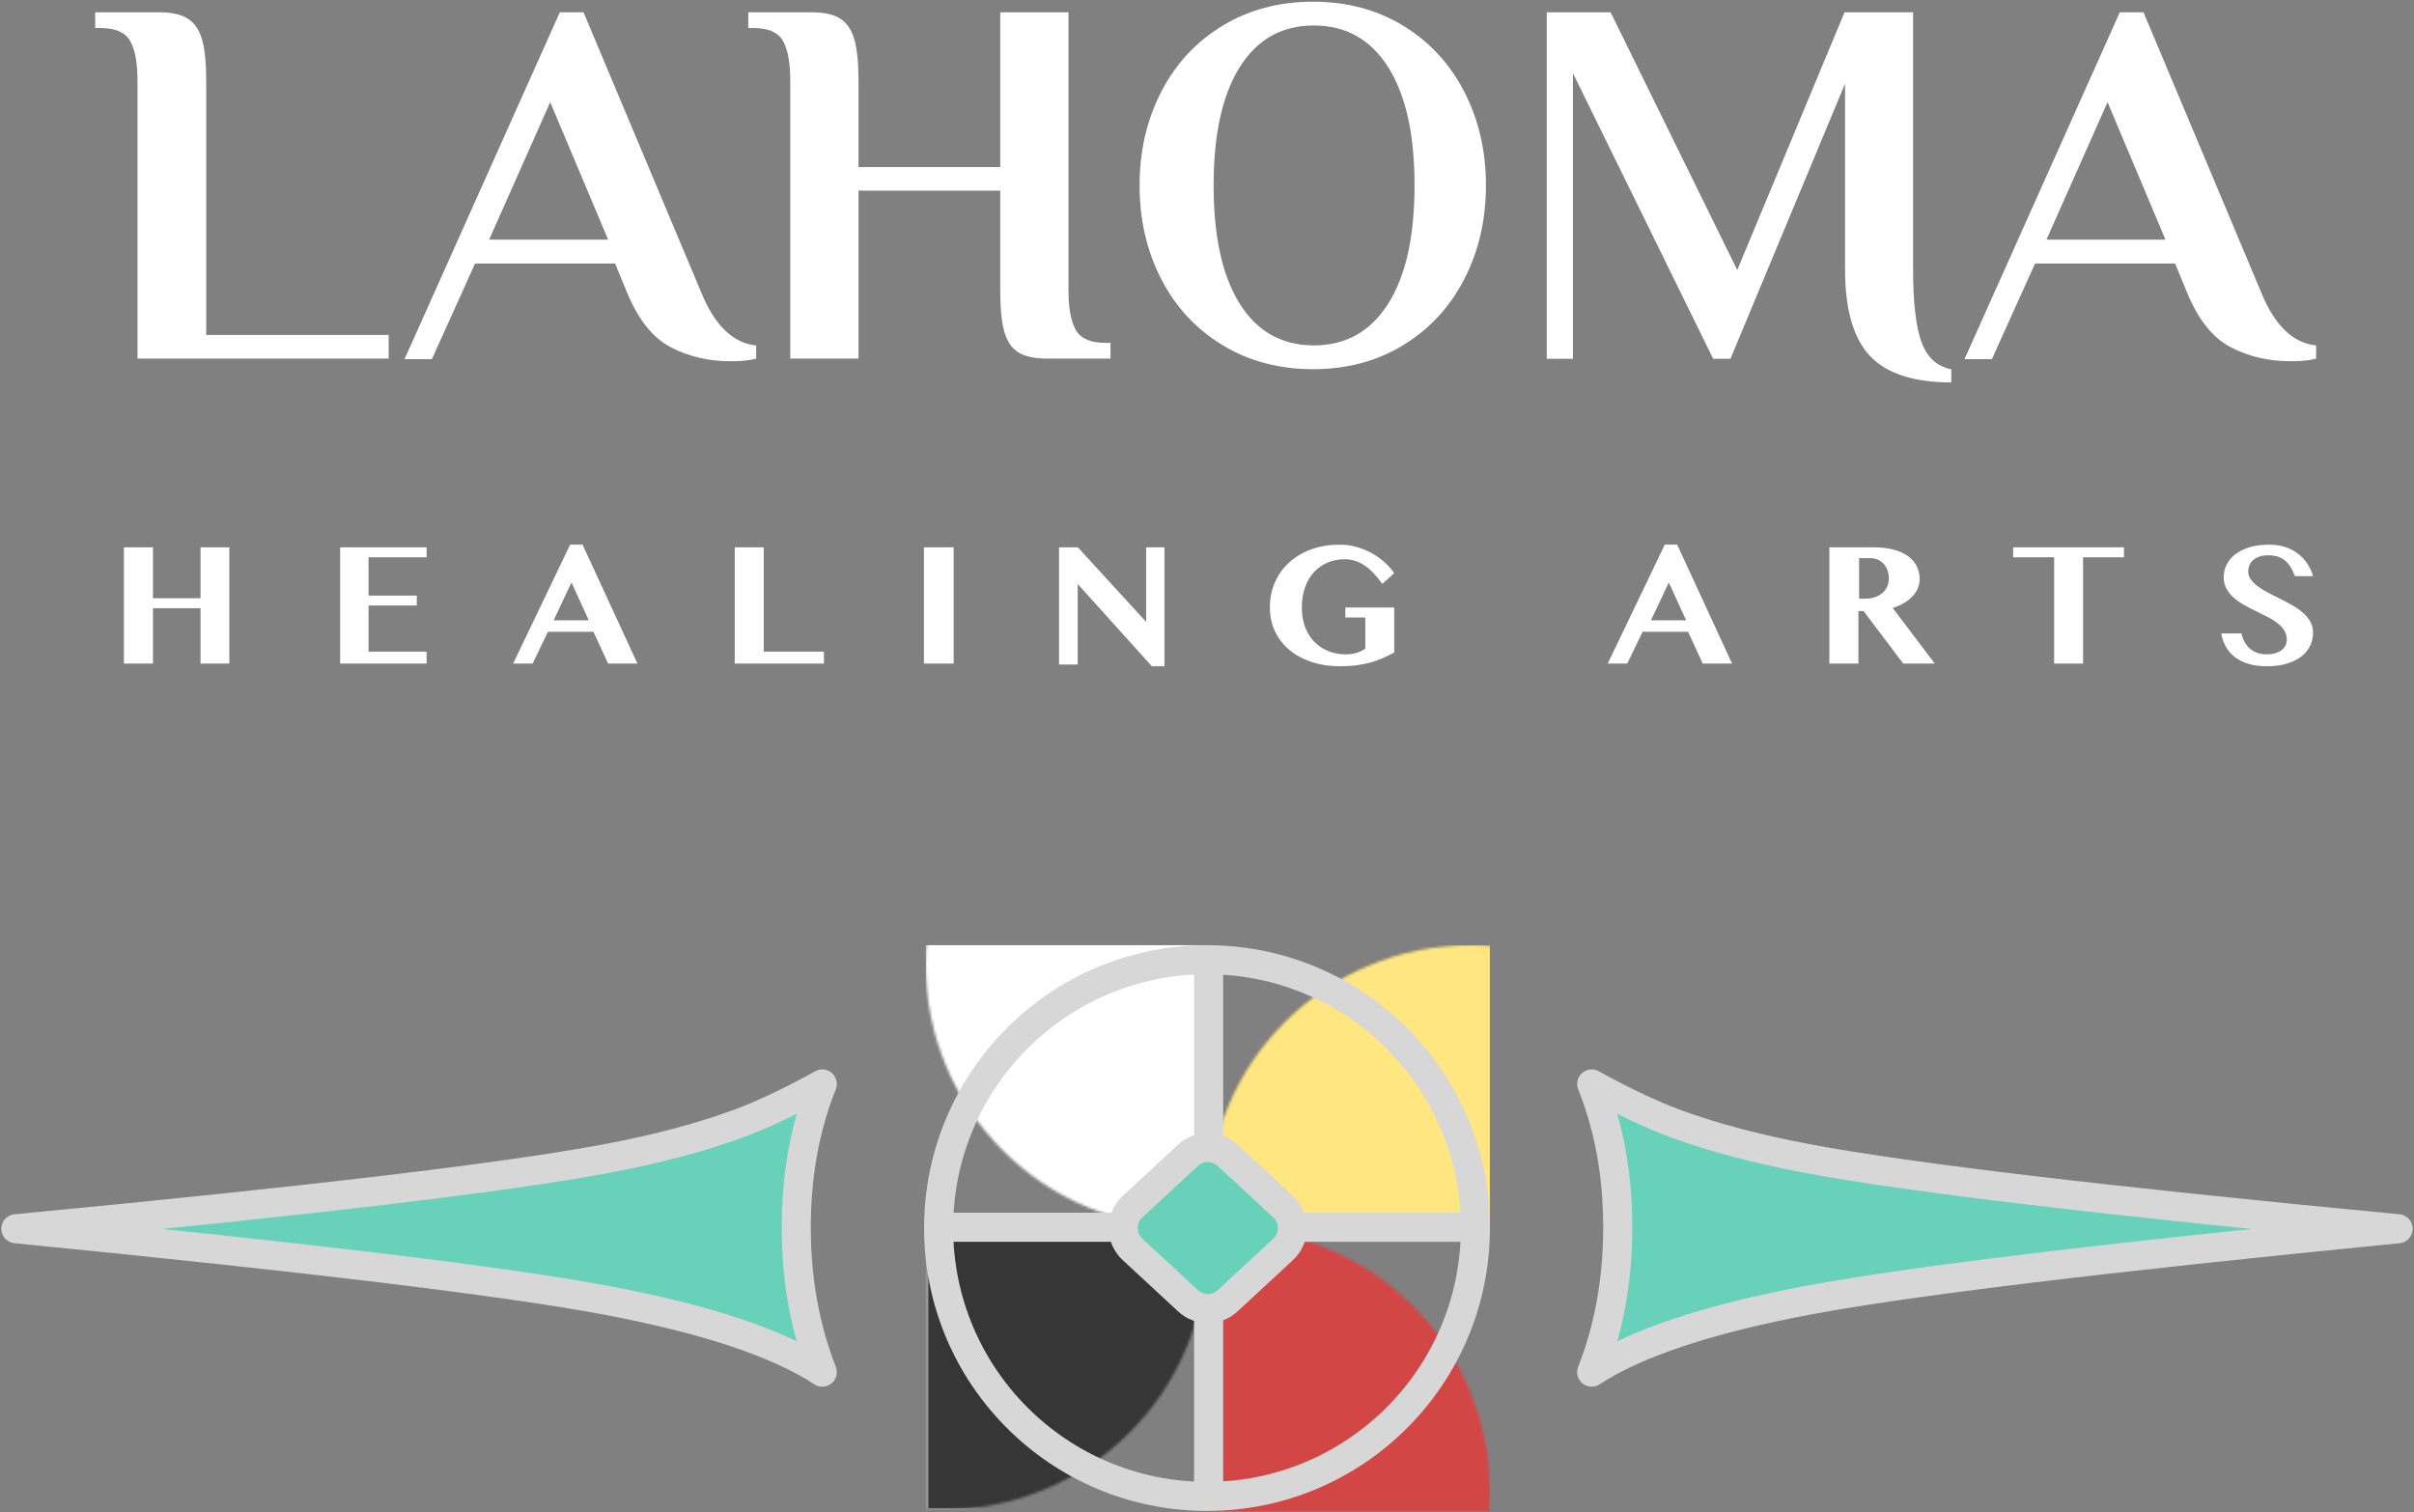 <?xml version="1.0" encoding="UTF-8"?>
<svg width="913px" height="572px" viewBox="0 0 913 572" version="1.1" xmlns="http://www.w3.org/2000/svg" xmlns:xlink="http://www.w3.org/1999/xlink">
    <rect x="0" y="0" width="913" height="572" fill="#808080" stroke="none"/>
    <!-- Generator: Sketch 55.2 (78181) - https://sketchapp.com -->
    <title>logo</title>
    <desc>Created with Sketch.</desc>
    <defs>
        <circle id="path-1" cx="99.366" cy="99.366" r="99.366"></circle>
        <circle id="path-3" cx="99.366" cy="99.366" r="99.366"></circle>
        <circle id="path-5" cx="99.366" cy="99.366" r="99.366"></circle>
        <circle id="path-7" cx="99.366" cy="99.366" r="99.366"></circle>
    </defs>
    <g id="Page-1" stroke="none" stroke-width="1" fill="none" fill-rule="evenodd">
        <g id="name" transform="translate(-43, -217)">
            <g id="logo" transform="translate(49, 217)">
                <g id="eye" transform="translate(0, 363)">
                    <g id="Group" transform="translate(349, 0)">
                        <g id="Rectangle" transform="translate(101.671, 101.938) rotate(-270) translate(-101.671, -101.938) translate(2.171, 2.438)">
                            <mask id="mask-2" fill="white">
                                <use xlink:href="#path-1"></use>
                            </mask>
                            <g id="Mask"></g>
                            <rect fill="#D34646" mask="url(#mask-2)" x="99.366" y="-7.315" width="106.682" height="106.682"></rect>
                        </g>
                        <g id="Rectangle" transform="translate(101.671, 101.671) rotate(-180) translate(-101.671, -101.671) translate(2.171, 2.171)">
                            <mask id="mask-4" fill="white">
                                <use xlink:href="#path-3"></use>
                            </mask>
                            <g id="Mask"></g>
                            <rect stroke="#979797" fill="#363636" mask="url(#mask-4)" x="99.866" y="-6.815" width="105.682" height="105.682"></rect>
                        </g>
                        <g id="Rectangle" transform="translate(2.438, 1.829)">
                            <mask id="mask-6" fill="white">
                                <use xlink:href="#path-5"></use>
                            </mask>
                            <g id="Mask"></g>
                            <rect fill="#FFE680" mask="url(#mask-6)" x="99.366" y="-7.315" width="106.682" height="106.682"></rect>
                        </g>
                        <g id="Rectangle" transform="translate(101.938, 101.062) rotate(-90) translate(-101.938, -101.062) translate(2.438, 1.562)">
                            <mask id="mask-8" fill="white">
                                <use xlink:href="#path-7"></use>
                            </mask>
                            <g id="Mask"></g>
                            <rect fill="#FFFFFF" mask="url(#mask-8)" x="99.366" y="-7.315" width="106.682" height="106.682"></rect>
                        </g>
                        <path d="M109.28,73.98 L130.278,93.43 C134.735,97.558 135.002,104.518 130.873,108.975 C130.683,109.181 130.484,109.379 130.278,109.57 L109.28,129.02 C105.062,132.926 98.548,132.926 94.33,129.02 L73.332,109.57 C68.875,105.442 68.608,98.482 72.736,94.025 C72.927,93.819 73.126,93.621 73.332,93.43 L94.33,73.98 C98.548,70.074 105.062,70.074 109.28,73.98 Z" id="Polygon" stroke="#D7D7D7" stroke-width="11" fill="#68D1BA"></path>
                        <path d="M102.11,70.715 L102.11,1.829" id="Line" stroke="#D7D7D7" stroke-width="11" stroke-linecap="square"></path>
                        <path d="M135.333,101.195 L201.171,101.195" id="Line-2" stroke="#D7D7D7" stroke-width="11" stroke-linecap="square"></path>
                        <path d="M102.11,132.285 L102.11,200.562" id="Line-3" stroke="#D7D7D7" stroke-width="11" stroke-linecap="square"></path>
                        <path d="M68.886,101.195 L2.438,101.195" id="Line-4" stroke="#D7D7D7" stroke-width="11" stroke-linecap="square"></path>
                        <circle id="Oval" stroke="#D7D7D7" stroke-width="11" cx="101.5" cy="101.5" r="101.5"></circle>
                    </g>
                    <path d="M152.235,-51 C162.788,59.836 171.607,134.139 178.692,171.911 C182.347,191.401 186.817,208.282 192.101,222.554 C195.405,231.478 200.371,241.96 207,254 C190.597,247.437 172.519,244.155 152.765,244.155 C133.011,244.155 114.756,247.437 98,254 C109.069,237.113 118.153,209.75 125.25,171.911 C132.347,134.072 141.342,59.769 152.235,-51 Z" id="Triangle" stroke="#D7D7D7" stroke-width="11" fill="#68D1BA" stroke-linejoin="round" transform="translate(152.5, 101.5) rotate(-90) translate(-152.5, -101.5) "></path>
                    <path d="M748.235,-51 C758.788,59.836 767.607,134.139 774.692,171.911 C778.347,191.401 782.817,208.282 788.101,222.554 C791.405,231.478 796.371,241.96 803,254 C786.597,247.437 768.519,244.155 748.765,244.155 C729.011,244.155 710.756,247.437 694,254 C705.069,237.113 714.153,209.75 721.25,171.911 C728.347,134.072 737.342,59.769 748.235,-51 Z" id="Triangle" stroke="#D7D7D7" stroke-width="11" fill="#68D1BA" stroke-linejoin="round" transform="translate(748.5, 101.5) scale(-1, 1) rotate(-90) translate(-748.5, -101.5) "></path>
                </g>
                <g id="name" transform="translate(29.867, 0)" fill="#FFFFFF" fill-rule="nonzero">
                    <path d="M16.133,30.443 C16.133,23.695 15.2,18.699 13.333,15.457 C11.466,12.215 7.733,10.595 2.133,10.595 L0.133,10.595 L0.133,4.64 L24.133,4.64 C28.933,4.64 32.6,5.434 35.133,7.022 C37.666,8.61 39.466,11.223 40.533,14.862 C41.6,18.501 42.133,23.695 42.133,30.443 L42.133,126.708 L111.133,126.708 L111.133,135.64 L16.133,135.64 L16.133,30.443 Z M240.576,136.64 C232.214,136.64 224.648,134.884 217.879,131.372 C211.109,127.86 205.601,121.001 201.353,110.797 L196.774,99.664 L143.813,99.664 L127.486,135.845 L117.133,135.845 L175.868,4.64 L184.828,4.64 L229.426,110.797 C234.47,123.122 241.372,129.748 250.133,130.676 L250.133,135.646 C247.744,136.309 244.558,136.64 240.576,136.64 Z M149.133,90.64 L194.133,90.64 L172.23,38.64 L149.133,90.64 Z M263.017,30.443 C263.017,23.695 262.09,18.699 260.237,15.457 C258.384,12.215 254.678,10.595 249.119,10.595 L247.133,10.595 L247.133,4.64 L270.959,4.64 C275.724,4.64 279.364,5.434 281.879,7.022 C284.394,8.61 286.181,11.223 287.24,14.862 C288.299,18.501 288.829,23.695 288.829,30.443 L288.829,63.193 L342.437,63.193 L342.437,4.64 L368.249,4.64 L368.249,109.837 C368.249,116.585 369.176,121.581 371.029,124.823 C372.882,128.065 376.588,129.685 382.147,129.685 L384.133,129.685 L384.133,135.64 L360.307,135.64 C355.542,135.64 351.902,134.879 349.387,133.357 C346.872,131.836 345.085,129.255 344.026,125.617 C342.967,121.978 342.437,116.718 342.437,109.837 L342.437,72.125 L288.829,72.125 L288.829,135.64 L263.017,135.64 L263.017,30.443 Z M460.732,139.64 C447.877,139.64 436.447,136.595 426.442,130.506 C416.436,124.416 408.717,116.076 403.283,105.486 C397.85,94.895 395.133,83.113 395.133,70.14 C395.133,57.167 397.85,45.385 403.283,34.794 C408.717,24.204 416.436,15.864 426.442,9.774 C436.447,3.685 447.877,0.64 460.732,0.64 C473.587,0.64 484.984,3.685 494.924,9.774 C504.863,15.864 512.549,24.204 517.983,34.794 C523.416,45.385 526.133,57.167 526.133,70.14 C526.133,83.113 523.416,94.895 517.983,105.486 C512.549,116.076 504.863,124.416 494.924,130.506 C484.984,136.595 473.587,139.64 460.732,139.64 Z M461.033,130.64 C473.135,130.64 482.51,125.383 489.159,114.87 C495.808,104.357 499.133,89.447 499.133,70.14 C499.133,50.833 495.808,35.923 489.159,25.41 C482.51,14.897 473.135,9.64 461.033,9.64 C448.932,9.64 439.59,14.897 433.007,25.41 C426.424,35.923 423.133,50.833 423.133,70.14 C423.133,89.447 426.424,104.357 433.007,114.87 C439.59,125.383 448.932,130.64 461.033,130.64 Z M702.133,144.64 C687.882,144.64 677.623,141.297 671.355,134.612 C665.087,127.926 661.953,117.037 661.953,101.945 L661.953,31.647 L618.606,135.704 L612.075,135.704 L559.03,27.675 L559.03,135.704 L549.133,135.704 L549.133,4.64 L573.28,4.64 L621.18,102.144 L661.755,4.64 L687.684,4.64 L687.684,101.945 C687.684,114.389 688.74,123.524 690.851,129.349 C692.962,135.174 696.723,138.616 702.133,139.675 L702.133,144.64 Z M830.576,136.64 C822.214,136.64 814.648,134.884 807.879,131.372 C801.109,127.86 795.601,121.001 791.353,110.797 L786.774,99.664 L733.813,99.664 L717.486,135.845 L707.133,135.845 L765.868,4.64 L774.828,4.64 L819.426,110.797 C824.47,123.122 831.372,129.748 840.133,130.676 L840.133,135.646 C837.744,136.309 834.558,136.64 830.576,136.64 Z M738.133,90.64 L783.133,90.64 L761.23,38.64 L738.133,90.64 Z" id="LAHOMA"></path>
                    <path d="M21.987,230.045 L21.987,250.986 L10.997,250.986 L10.997,207.03 L21.987,207.03 L21.987,226.285 L39.973,226.285 L39.973,207.03 L50.864,207.03 L50.864,250.986 L39.973,250.986 L39.973,230.045 L21.987,230.045 Z M125.486,207.03 L125.486,210.79 L103.528,210.79 L103.528,225.28 L121.772,225.28 L121.772,229.04 L103.528,229.04 L103.528,246.48 L125.486,246.48 L125.486,250.986 L92.775,250.986 L92.775,207.03 L125.486,207.03 Z M184.466,206.008 L205.219,250.986 L194.125,250.986 L188.577,238.961 L171.38,238.961 L165.572,250.986 L158.197,250.986 L179.767,206.008 L184.466,206.008 Z M173.53,234.63 L186.819,234.63 L180.273,220.319 L173.53,234.63 Z M242.019,207.03 L252.978,207.03 L252.978,246.48 L275.753,246.48 L275.753,250.986 L242.019,250.986 L242.019,207.03 Z M313.575,207.03 L324.819,207.03 L324.819,250.986 L313.575,250.986 L313.575,207.03 Z M364.686,207.03 L371.798,207.03 L397.608,235.207 L397.608,207.03 L404.553,207.03 L404.553,252.008 L399.778,252.008 L371.731,220.89 L371.731,251.354 L364.686,251.354 L364.686,207.03 Z M472.954,229.775 L491.441,229.775 L491.441,246.817 C490.019,247.579 488.596,248.275 487.173,248.907 C485.75,249.538 484.228,250.082 482.608,250.539 C480.988,250.996 479.221,251.355 477.305,251.616 C475.39,251.877 473.239,252.008 470.853,252.008 C467.022,252.008 463.492,251.475 460.263,250.408 C457.034,249.342 454.243,247.84 451.89,245.903 C449.536,243.966 447.703,241.626 446.389,238.884 C445.076,236.141 444.419,233.105 444.419,229.775 C444.419,226.249 445.076,223.028 446.389,220.112 C447.703,217.195 449.531,214.692 451.873,212.603 C454.216,210.513 457.001,208.892 460.23,207.738 C463.459,206.585 466.989,206.008 470.82,206.008 C473.075,206.008 475.247,206.313 477.338,206.922 C479.429,207.532 481.361,208.337 483.134,209.338 C484.907,210.339 486.505,211.487 487.928,212.782 C489.351,214.077 490.522,215.41 491.441,216.782 L486.943,220.863 C486.002,219.535 485.016,218.305 483.988,217.173 C482.959,216.042 481.864,215.057 480.704,214.219 C479.544,213.381 478.301,212.722 476.977,212.244 C475.652,211.765 474.235,211.525 472.725,211.525 C470.426,211.525 468.286,211.939 466.305,212.766 C464.324,213.593 462.605,214.785 461.15,216.341 C459.694,217.897 458.555,219.807 457.735,222.07 C456.914,224.334 456.503,226.902 456.503,229.775 C456.503,232.648 456.941,235.184 457.817,237.382 C458.692,239.58 459.885,241.43 461.396,242.932 C462.906,244.434 464.674,245.571 466.699,246.344 C468.724,247.116 470.897,247.503 473.217,247.503 C474.596,247.503 475.899,247.323 477.125,246.964 C478.351,246.605 479.478,246.055 480.507,245.315 L480.507,233.562 L472.954,233.562 L472.954,229.775 Z M598.466,206.008 L619.219,250.986 L608.125,250.986 L602.577,238.961 L585.38,238.961 L579.572,250.986 L572.197,250.986 L593.767,206.008 L598.466,206.008 Z M588.553,234.63 L601.841,234.63 L595.295,220.319 L588.553,234.63 Z M656.019,207.03 L672.836,207.03 C675.738,207.03 678.272,207.327 680.437,207.922 C682.603,208.516 684.405,209.348 685.845,210.418 C687.285,211.487 688.368,212.757 689.093,214.226 C689.819,215.696 690.181,217.295 690.181,219.024 C690.181,220.277 689.934,221.461 689.439,222.574 C688.945,223.686 688.252,224.713 687.362,225.653 C686.472,226.593 685.394,227.425 684.13,228.149 C682.866,228.873 681.476,229.473 679.959,229.948 L695.886,250.986 L683.949,250.986 L668.945,231.115 L667,231.115 L667,250.986 L656.019,250.986 L656.019,207.03 Z M667.264,226.452 L669.538,226.452 C670.822,226.452 672.012,226.276 673.107,225.923 C674.202,225.569 675.15,225.066 675.95,224.411 C676.75,223.757 677.376,222.952 677.829,221.996 C678.282,221.04 678.508,219.96 678.508,218.755 C678.508,217.633 678.334,216.604 677.987,215.669 C677.64,214.734 677.161,213.929 676.55,213.254 C675.939,212.579 675.202,212.054 674.339,211.68 C673.476,211.306 672.538,211.119 671.528,211.119 L667.264,211.119 L667.264,226.452 Z M767.441,207.03 L767.441,210.79 L751.976,210.79 L751.976,250.986 L741.029,250.986 L741.029,210.79 L725.53,210.79 L725.53,207.03 L767.441,207.03 Z M821.471,252.008 C818.792,252.008 816.447,251.697 814.438,251.074 C812.428,250.452 810.72,249.594 809.315,248.502 C807.909,247.41 806.789,246.105 805.955,244.587 C805.12,243.069 804.549,241.404 804.241,239.591 L811.851,239.591 C812.115,240.705 812.499,241.742 813.005,242.703 C813.51,243.664 814.152,244.5 814.932,245.21 C815.711,245.919 816.634,246.476 817.699,246.881 C818.764,247.285 820,247.487 821.405,247.487 C822.328,247.487 823.244,247.388 824.156,247.192 C825.067,246.995 825.885,246.673 826.61,246.225 C827.335,245.777 827.917,245.199 828.356,244.489 C828.795,243.779 829.015,242.9 829.015,241.851 C829.015,240.541 828.675,239.372 827.994,238.346 C827.313,237.319 826.413,236.385 825.292,235.544 C824.172,234.703 822.899,233.923 821.471,233.202 C820.043,232.481 818.583,231.755 817.09,231.023 C815.596,230.291 814.136,229.521 812.708,228.713 C811.28,227.905 810.007,227.004 808.887,226.01 C807.766,225.016 806.866,223.891 806.185,222.635 C805.504,221.38 805.164,219.943 805.164,218.327 C805.164,216.558 805.554,214.925 806.333,213.429 C807.113,211.933 808.239,210.633 809.71,209.53 C811.182,208.427 812.983,207.564 815.113,206.942 C817.243,206.319 819.67,206.008 822.393,206.008 C824.634,206.008 826.665,206.314 828.488,206.925 C830.311,207.537 831.92,208.383 833.314,209.465 C834.709,210.546 835.878,211.813 836.823,213.265 C837.767,214.718 838.492,216.274 838.997,217.934 L832.112,217.934 C831.716,216.885 831.255,215.881 830.728,214.92 C830.201,213.959 829.553,213.118 828.785,212.397 C828.016,211.676 827.082,211.103 825.984,210.677 C824.886,210.251 823.579,210.038 822.064,210.038 C820.636,210.038 819.434,210.224 818.457,210.595 C817.479,210.966 816.694,211.441 816.101,212.02 C815.508,212.599 815.08,213.243 814.816,213.953 C814.553,214.663 814.421,215.357 814.421,216.034 C814.421,217.213 814.772,218.283 815.475,219.244 C816.178,220.206 817.106,221.101 818.259,221.931 C819.412,222.761 820.724,223.553 822.196,224.306 C823.667,225.06 825.166,225.819 826.693,226.583 C828.219,227.348 829.718,228.151 831.189,228.992 C832.661,229.833 833.973,230.755 835.126,231.76 C836.279,232.765 837.207,233.879 837.91,235.102 C838.613,236.325 838.964,237.701 838.964,239.23 C838.964,241.043 838.591,242.725 837.844,244.276 C837.097,245.827 835.988,247.175 834.517,248.322 C833.045,249.469 831.217,250.37 829.032,251.025 C826.846,251.68 824.326,252.008 821.471,252.008 Z" id="HEALINGARTS"></path>
                </g>
            </g>
        </g>
    </g>
</svg>